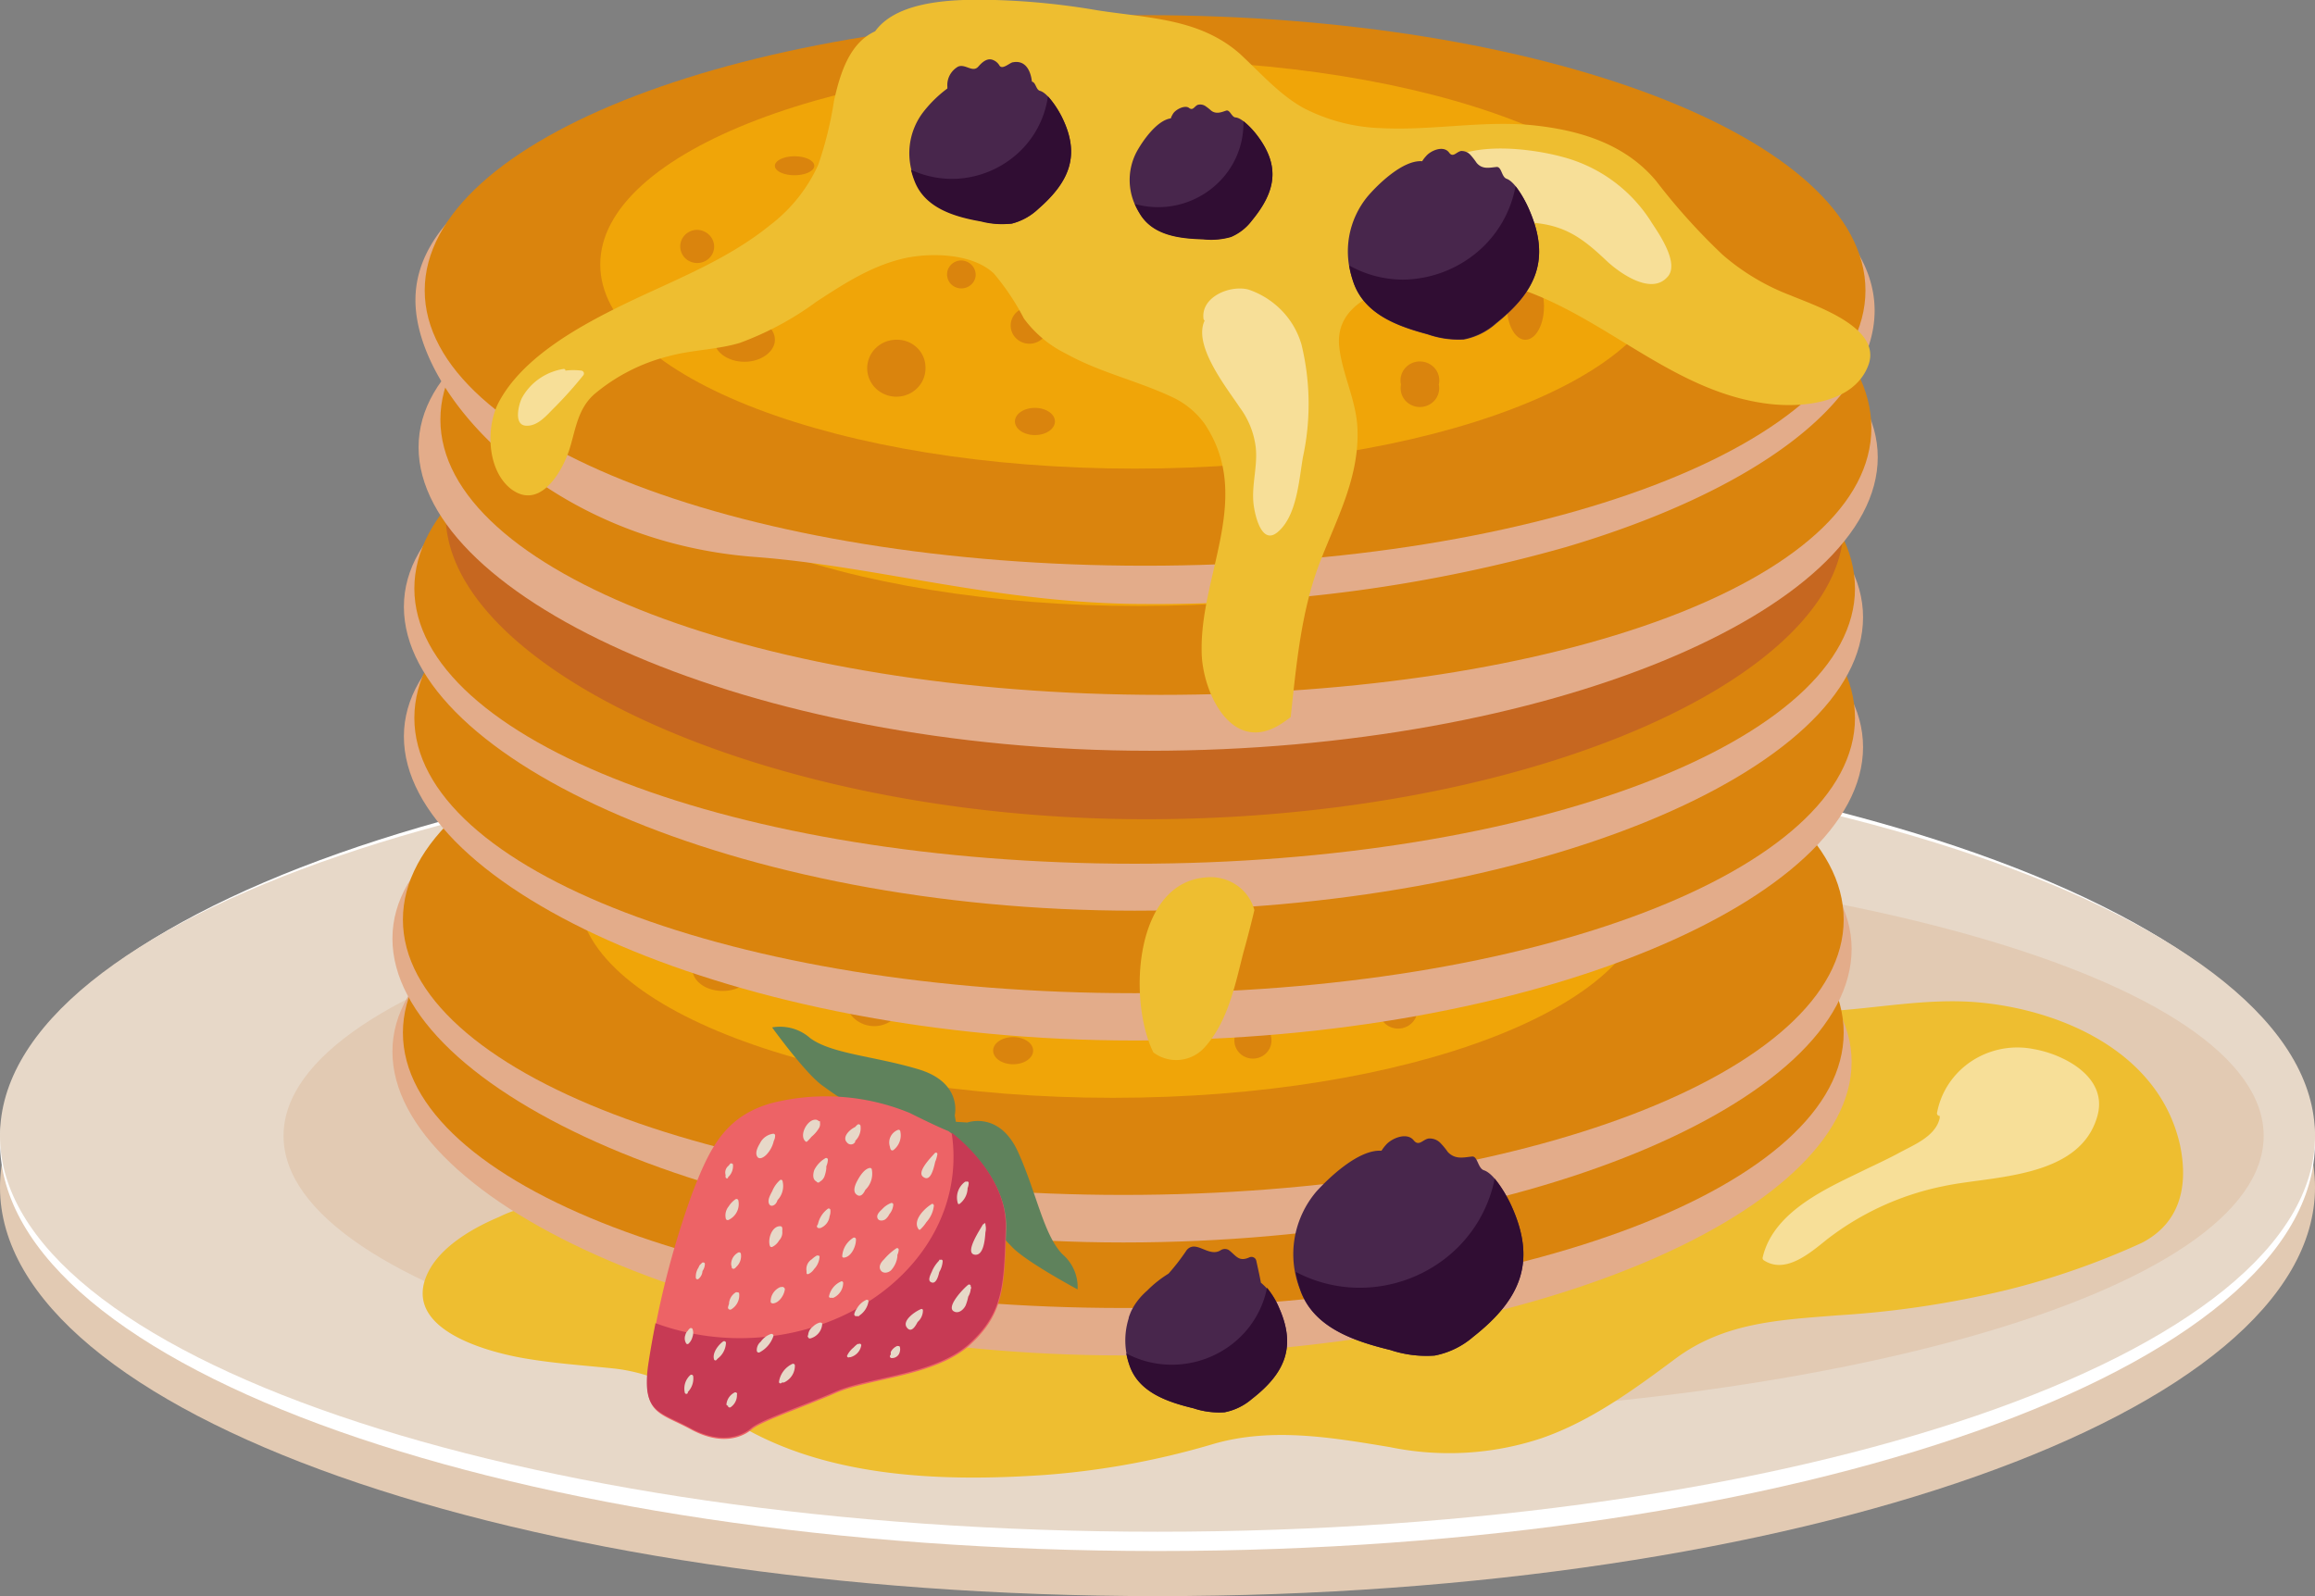 <svg xmlns="http://www.w3.org/2000/svg" width="116" height="80" fill="none" viewBox="0 0 116 80">
  <rect x="0" y="0" width="116" height="80" fill="#808080" stroke="none"/>
  <g clip-path="url(#a)">
    <path fill="#E2CAB3" fill-rule="evenodd" d="M116 59.513c0 11.313-25.954 20.486-57.997 20.486C25.959 80 0 70.827 0 59.513s25.953-20.487 58.003-20.487S116 48.199 116 59.512Z" clip-rule="evenodd"/>
    <path fill="#fff" fill-rule="evenodd" d="M116 57.253c0 11.314-25.954 20.486-57.997 20.486C25.959 77.74 0 68.567 0 57.253s25.953-20.487 58.003-20.487S116 45.94 116 57.253Z" clip-rule="evenodd"/>
    <path fill="#E7D8C8" fill-rule="evenodd" d="M116 56.929c0 10.96-25.954 19.843-57.997 19.843C25.959 76.772 0 67.89 0 56.93s25.953-19.84 58.003-19.84S116 45.974 116 56.929Z" clip-rule="evenodd"/>
    <path fill="#E2CAB3" fill-rule="evenodd" d="M113.428 56.93c0 7.821-22.211 14.156-49.607 14.156S14.208 64.751 14.208 56.93s22.21-14.157 49.613-14.157c27.402 0 49.607 6.341 49.607 14.157Z" clip-rule="evenodd"/>
    <path fill="#EEBE30" d="M109.246 57.436c-1.056-4.837-6.199-6.883-10.26-7.208-2.506-.195-5.01.325-7.51.46a21.794 21.794 0 0 1-4.158-.165c-1.52-.207-2.975-.743-4.508-.867-2.662-.212-5.3.69-7.78 1.634-2.916 1.115-5.83 2.13-8.819 2.99a86.52 86.52 0 0 1-18.107 3.345 39.911 39.911 0 0 1-7.508-.041c-1.75-.213-3.477-.59-5.227-.79-3.066-.337-6.464.058-7.701 3.58a5.911 5.911 0 0 0-2.668.625c-1.25.525-2.922 1.457-3.567 2.808-1.346 2.826 3.018 3.935 4.635 4.236 1.54.283 3.09.383 4.635.542 2.15.224 3.875 1.221 5.692 2.436 4.581 3.062 10.695 3.263 15.91 2.909a40.065 40.065 0 0 0 8.48-1.552c2.916-.85 5.915-.336 8.86.153 2.53.523 5.158.368 7.606-.448 2.462-.855 4.599-2.418 6.705-3.987 2.457-1.829 5.251-1.941 8.142-2.171a48.351 48.351 0 0 0 8.45-1.268 38.357 38.357 0 0 0 6.766-2.36c1.847-.95 2.366-2.72 1.932-4.86Z"/>
    <path fill="#E3AC8A" d="M92.78 53.23c0 7.622-16.555 14.706-36.49 14.706-19.937 0-36.626-7.61-36.626-15.23 0-7.622 16.69-12.388 36.625-12.388 19.936 0 36.492 5.291 36.492 12.912Z"/>
    <path fill="#DA840D" d="M92.383 51.76c0 7.622-16.158 13.798-36.094 13.798s-36.1-6.176-36.1-13.797c0-7.622 16.164-13.803 36.1-13.803s36.094 6.181 36.094 13.803Z"/>
    <path fill="#F0A508" d="M82.544 50.452c0 5.657-11.986 10.234-26.78 10.234-14.793 0-26.792-4.577-26.792-10.234s12.005-10.235 26.792-10.235c14.788 0 26.78 4.613 26.78 10.235Z"/>
    <path fill="#DA840D" d="M37.741 54.227c0 .59-.682 1.103-1.527 1.103-.845 0-1.52-.496-1.52-1.103 0-.608.681-1.103 1.52-1.103.84 0 1.527.495 1.527 1.103Zm-3.048-4.642a.82.82 0 0 1-.163.45.85.85 0 0 1-.39.288.87.87 0 0 1-.913-.206.825.825 0 0 1-.166-.9.837.837 0 0 1 .313-.367.865.865 0 0 1 .468-.138.888.888 0 0 1 .612.263.847.847 0 0 1 .24.61Zm10.574 5.98c.02.287-.05.573-.198.82-.15.249-.371.447-.637.57a1.497 1.497 0 0 1-1.63-.248 1.426 1.426 0 0 1-.428-.731 1.403 1.403 0 0 1 .065-.84 1.44 1.44 0 0 1 .538-.66c.243-.162.53-.249.824-.25a1.448 1.448 0 0 1 1.017.373 1.36 1.36 0 0 1 .45.967Zm-3.187-5.313c0 .366-.416.667-.923.667-.507 0-.93-.301-.93-.667 0-.366.417-.667.93-.667.513 0 .924.295.924.667Zm9.332 3.162a.902.902 0 0 1-.104.537.932.932 0 0 1-.397.385.96.96 0 0 1-1.06-.129.9.9 0 0 1-.254-1.014.924.924 0 0 1 .345-.43.958.958 0 0 1 .534-.163.906.906 0 0 1 .639.22.866.866 0 0 1 .297.594Zm.356 4.914c0 .377-.446.684-1.002.684-.555 0-1.001-.307-1.001-.684 0-.378.452-.684 1.002-.684.549 0 1.001.306 1.001.684Zm-3.995-7.322a.693.693 0 0 1-.15.377.734.734 0 0 1-1.102.039.696.696 0 0 1-.116-.765.708.708 0 0 1 .274-.301.731.731 0 0 1 .4-.105c.193.014.373.1.502.241.13.14.198.325.191.514Zm10.393 1.434c0 .378-.435.684-.972.684-.537 0-.972-.306-.972-.684 0-.377.435-.678.972-.678.537 0 .972.3.972.678Zm0 3.532c0 .224-.435.407-.972.407-.537 0-.972-.183-.972-.407 0-.224.435-.407.972-.407.537 0 .972.183.972.407Zm6.573-2.294c0 .3-.392.549-.881.549-.49 0-.876-.248-.876-.549 0-.3.393-.554.876-.554.482 0 .88.247.88.554Zm-1.051 3.942a.89.89 0 0 1-.052.549.914.914 0 0 1-.367.418.946.946 0 0 1-1.072-.066.907.907 0 0 1-.311-.46.888.888 0 0 1 .018-.55.91.91 0 0 1 .341-.44.943.943 0 0 1 .538-.165.846.846 0 0 1 .601.177.81.81 0 0 1 .304.537Zm7.316-1.145a.943.943 0 0 1-.254.466.994.994 0 0 1-1.01.238.972.972 0 0 1-.443-.301.938.938 0 0 1-.12-1.008.957.957 0 0 1 .36-.394.988.988 0 0 1 .52-.145c.28.03.535.168.713.382.177.214.261.488.234.762Zm-.525-5.155c0 .236-.308.424-.688.424-.38 0-.682-.188-.682-.424s.308-.42.682-.42c.374 0 .688.207.688.42Zm5.794 1.255c0 .915-.416 1.652-.923 1.652-.507 0-.93-.737-.93-1.651 0-.915.416-1.658.93-1.658.513 0 .923.743.923 1.657Zm2.324-1.68c0 .117-.047.23-.132.312a.458.458 0 0 1-.64 0 .437.437 0 0 1 0-.625.459.459 0 0 1 .638.001.443.443 0 0 1 .134.312Zm-15.222-1.41c0 .419-.568.767-1.262.767-.694 0-1.261-.349-1.261-.767 0-.42.561-.773 1.261-.773.7 0 1.262.348 1.262.773Zm-23.666-3.977c0 .26-.441.472-.984.472-.544 0-.984-.212-.984-.472s.44-.472.984-.472c.543 0 .983.212.983.472Zm5.793-.948c0 .265-.5.477-1.116.477-.616 0-1.123-.212-1.123-.478 0-.265.501-.472 1.123-.472s1.116.213 1.116.472Zm7.292 1.16c0 .372-.675.679-1.514.679-.84 0-1.515-.307-1.515-.679 0-.371.682-.684 1.515-.684.832 0 1.514.307 1.514.684Zm5.373-1.16a.47.47 0 0 1-.08.267.499.499 0 0 1-.755.076.475.475 0 0 1-.105-.523.481.481 0 0 1 .183-.215.498.498 0 0 1 .615.06c.09.09.142.21.142.334Zm-.973 3.732c0 .23-.458.42-1.032.42-.573 0-1.026-.19-1.026-.42 0-.23.459-.419 1.026-.419.568 0 1.032.19 1.032.42Zm8.07-3.94a.68.68 0 0 1-.126.382.721.721 0 0 1-1.091.08.684.684 0 0 1-.133-.758.695.695 0 0 1 .27-.302.719.719 0 0 1 .665-.045.7.7 0 0 1 .369.38.67.67 0 0 1 .046.263Zm3.846 2.785c0 .118-.357.212-.804.212-.446 0-.796-.094-.796-.212s.356-.212.796-.212c.441 0 .803.094.803.212Zm2.503-1.392a.3.3 0 0 1-.137.33.319.319 0 0 1-.47-.175.3.3 0 0 1 .123-.336.319.319 0 0 1 .182-.055.282.282 0 0 1 .2.058.27.27 0 0 1 .102.178Z"/>
    <path fill="#DA840D" d="M69.109 47.136a.658.658 0 0 1-.148.35.697.697 0 0 1-1.036.027.66.66 0 0 1-.118-.716.671.671 0 0 1 .25-.289.694.694 0 0 1 .37-.11.732.732 0 0 1 .497.231.7.7 0 0 1 .185.507Zm3.874-1.18c0 .242-.374.443-.839.443-.465 0-.833-.201-.833-.443s.375-.448.833-.448c.459 0 .84.2.84.448Z"/>
    <path fill="#E3AC8A" d="M92.78 47.568c0 7.615-16.555 14.706-36.49 14.706-19.937 0-36.626-7.616-36.626-15.231 0-7.616 16.69-12.388 36.625-12.388 19.936 0 36.492 5.291 36.492 12.913Z"/>
    <path fill="#DA840D" d="M92.383 46.093c0 7.622-16.158 13.798-36.094 13.798s-36.1-6.176-36.1-13.798c0-7.621 16.164-13.797 36.1-13.797s36.094 6.176 36.094 13.797Z"/>
    <path fill="#F0A508" d="M55.764 55.024c14.79 0 26.78-4.583 26.78-10.235 0-5.652-11.99-10.234-26.78-10.234-14.79 0-26.78 4.582-26.78 10.234s11.99 10.235 26.78 10.235Z"/>
    <path fill="#DA840D" d="M37.741 48.565c0 .59-.682 1.103-1.527 1.103-.845 0-1.52-.495-1.52-1.103s.681-1.103 1.52-1.103c.84 0 1.527.49 1.527 1.103Zm-3.048-4.649a.82.82 0 0 1-.155.455.85.85 0 0 1-.386.296.87.87 0 0 1-.92-.195.814.814 0 0 1-.174-.903.836.836 0 0 1 .314-.37.866.866 0 0 1 .47-.139.879.879 0 0 1 .605.258.84.84 0 0 1 .246.598Zm10.574 5.987c.02.286-.05.572-.198.82-.15.248-.371.446-.637.57a1.497 1.497 0 0 1-1.63-.248 1.426 1.426 0 0 1-.428-.732 1.403 1.403 0 0 1 .065-.84 1.44 1.44 0 0 1 .538-.66c.243-.162.53-.249.824-.25.376-.01.74.124 1.015.375.275.25.437.597.451.965Zm-3.187-5.315c0 .366-.416.667-.923.667-.507 0-.93-.301-.93-.667 0-.366.417-.672.93-.672.513 0 .924.324.924.672Zm9.332 3.192a.902.902 0 0 1-.104.538.932.932 0 0 1-.397.385.96.96 0 0 1-1.06-.13.9.9 0 0 1-.254-1.015.924.924 0 0 1 .345-.429.958.958 0 0 1 .534-.163.906.906 0 0 1 .639.22.866.866 0 0 1 .297.595Zm.356 4.878c0 .377-.446.684-1.002.684-.555 0-1.001-.307-1.001-.684 0-.378.452-.678 1.002-.678.549 0 1.001.3 1.001.678Zm-3.995-7.322a.694.694 0 0 1-.146.379.733.733 0 0 1-1.103.045.696.696 0 0 1-.12-.766.707.707 0 0 1 .275-.302.73.73 0 0 1 .4-.105.748.748 0 0 1 .502.237c.13.14.198.324.192.512Zm10.393 1.441c0 .377-.435.684-.972.684-.537 0-.972-.307-.972-.684 0-.378.435-.685.972-.685.537 0 .972.307.972.685Zm0 3.533c0 .224-.435.407-.972.407-.537 0-.972-.182-.972-.407 0-.224.435-.407.972-.407.537 0 .972.183.972.407Zm6.573-2.3c0 .307-.392.555-.881.555-.49 0-.876-.248-.876-.554 0-.307.393-.55.876-.55.482 0 .88.249.88.55Zm-1.051 3.94a.89.89 0 0 1-.048.55.915.915 0 0 1-.365.42.947.947 0 0 1-1.074-.06.907.907 0 0 1-.313-.46.888.888 0 0 1 .017-.551.91.91 0 0 1 .34-.44.945.945 0 0 1 .538-.167.84.84 0 0 1 .6.172c.17.133.28.325.305.535Zm7.316-1.145a.937.937 0 0 1-.252.463.987.987 0 0 1-1.002.237.966.966 0 0 1-.44-.3.933.933 0 0 1-.124-.999.951.951 0 0 1 .355-.393.982.982 0 0 1 .515-.147c.279.032.534.168.711.381.177.213.262.485.237.758Zm-.525-5.131c0 .23-.308.419-.688.419-.38 0-.682-.189-.682-.419 0-.23.308-.419.682-.419.374 0 .688.165.688.42Zm5.794 1.233c0 .914-.416 1.658-.923 1.658-.507 0-.93-.744-.93-1.658 0-.914.416-1.652.93-1.652.513 0 .923.755.923 1.652Zm2.324-1.677a.443.443 0 0 1-.134.312.46.46 0 0 1-.737-.142.433.433 0 0 1 .099-.482.457.457 0 0 1 .493-.096.45.45 0 0 1 .203.163.43.43 0 0 1 .076.245Zm-15.222-1.414c0 .425-.568.773-1.262.773-.694 0-1.261-.348-1.261-.773 0-.425.561-.767 1.261-.767.7 0 1.262.342 1.262.767ZM39.709 39.84c0 .265-.441.478-.984.478-.544 0-.984-.212-.984-.478 0-.265.44-.472.984-.472.543 0 .983.212.983.472Zm5.793-.945c0 .26-.5.472-1.116.472-.616 0-1.123-.212-1.123-.472s.501-.472 1.123-.472 1.116.213 1.116.472Zm7.292 1.158c0 .377-.675.684-1.514.684-.84 0-1.515-.307-1.515-.684 0-.378.682-.685 1.515-.685.832 0 1.514.307 1.514.684Zm5.373-1.158a.47.47 0 0 1-.08.268.5.5 0 0 1-.755.076.475.475 0 0 1-.105-.523.481.481 0 0 1 .183-.215.497.497 0 0 1 .274-.078c.128 0 .25.05.341.139.09.088.142.208.142.333Zm-.973 3.735c0 .23-.458.42-1.032.42-.573 0-1.026-.19-1.026-.42 0-.23.459-.424 1.026-.424.568 0 1.032.188 1.032.424Zm8.07-3.94a.679.679 0 0 1-.118.387.703.703 0 0 1-.32.256.722.722 0 0 1-.774-.156.684.684 0 0 1-.14-.761.695.695 0 0 1 .27-.306.719.719 0 0 1 .4-.105.702.702 0 0 1 .485.205.67.67 0 0 1 .197.48Zm3.846 2.783c0 .112-.357.207-.804.207-.446 0-.796-.095-.796-.207 0-.112.356-.212.796-.212.441 0 .803.094.803.212Zm2.504-1.361a.3.3 0 0 1-.019.185.309.309 0 0 1-.124.141.32.32 0 0 1-.363-.024.305.305 0 0 1-.096-.343.307.307 0 0 1 .117-.147.319.319 0 0 1 .183-.054.282.282 0 0 1 .202.06.27.27 0 0 1 .1.182Z"/>
    <path fill="#DA840D" d="M69.109 41.474a.658.658 0 0 1-.148.349.697.697 0 0 1-1.036.027.66.66 0 0 1-.118-.716.671.671 0 0 1 .25-.288.694.694 0 0 1 .37-.11.732.732 0 0 1 .497.23.7.7 0 0 1 .185.508Zm3.874-1.186c0 .248-.374.449-.839.449-.465 0-.833-.201-.833-.449s.375-.448.833-.448c.459 0 .84.2.84.448Z"/>
    <path fill="#E3AC8A" d="M93.354 37.445c0 7.615-16.562 14.706-36.498 14.706-19.936 0-36.618-7.616-36.618-15.237S36.92 24.556 56.856 24.556c19.936 0 36.498 5.268 36.498 12.89Z"/>
    <path fill="#DA840D" d="M92.95 35.983c0 7.62-16.164 13.797-36.1 13.797s-36.088-6.188-36.088-13.797c0-7.61 16.158-13.81 36.094-13.81s36.093 6.176 36.093 13.81Z"/>
    <path fill="#F0A508" d="M83.118 34.667c0 5.65-11.993 10.234-26.78 10.234-14.788 0-26.763-4.583-26.763-10.234s11.975-10.24 26.762-10.24c14.788 0 26.78 4.583 26.78 10.24Z"/>
    <path fill="#DA840D" d="M38.309 38.442c0 .59-.676 1.103-1.521 1.103-.845 0-1.521-.495-1.521-1.103 0-.607.682-1.103 1.55-1.103.87 0 1.492.49 1.492 1.103Zm-3.042-4.648a.82.82 0 0 1-.16.45.849.849 0 0 1-.387.291.87.87 0 0 1-.914-.197.825.825 0 0 1-.176-.897.836.836 0 0 1 .308-.37.864.864 0 0 1 .465-.144.884.884 0 0 1 .618.257.85.85 0 0 1 .246.61Zm10.604 5.987c.018.285-.052.57-.201.816-.15.246-.37.443-.635.564a1.491 1.491 0 0 1-1.621-.25 1.42 1.42 0 0 1-.426-.729 1.397 1.397 0 0 1 .066-.836c.108-.266.294-.495.536-.656a1.49 1.49 0 0 1 .82-.248c.376-.011.74.124 1.014.375.273.25.434.597.447.964Zm-3.217-5.321c0 .372-.416.672-.93.672-.512 0-.923-.3-.923-.672 0-.372.416-.666.923-.666.508 0 .93.3.93.666Zm9.332 3.169a.903.903 0 0 1-.104.537.932.932 0 0 1-.397.385.96.96 0 0 1-1.06-.129.9.9 0 0 1-.254-1.015.924.924 0 0 1 .345-.43.957.957 0 0 1 .534-.162.906.906 0 0 1 .638.22.865.865 0 0 1 .298.594Zm.355 4.908c0 .377-.446.684-1.002.684-.555 0-1.002-.307-1.002-.684 0-.378.447-.655 1.002-.655.556 0 1.002.283 1.002.655Zm-3.995-7.322a.694.694 0 0 1-.21.496.727.727 0 0 1-1.016 0 .694.694 0 0 1 0-.992.727.727 0 0 1 1.016 0 .69.69 0 0 1 .21.496Zm10.394 1.439c0 .378-.435.685-.972.685-.538 0-.972-.307-.972-.685 0-.377.434-.672.972-.672.537 0 .971.295.971.672Zm0 3.534c0 .224-.435.407-.972.407-.538 0-.972-.183-.972-.407 0-.224.434-.407.972-.407.537 0 .971.183.971.407Zm6.572-2.3c0 .307-.393.554-.882.554-.488 0-.88-.247-.88-.554 0-.307.398-.549.88-.549.483 0 .882.248.882.549Zm-1.05 3.939a.896.896 0 0 1-.046.554.92.92 0 0 1-.366.426.953.953 0 0 1-1.081-.057.913.913 0 0 1-.317-.462.894.894 0 0 1 .015-.555.915.915 0 0 1 .342-.444.95.95 0 0 1 .542-.17.84.84 0 0 1 .604.171.806.806 0 0 1 .307.537Zm7.316-1.126a.945.945 0 0 1-.267.452.993.993 0 0 1-1.003.212.97.97 0 0 1-.434-.303.938.938 0 0 1-.118-.996.964.964 0 0 1 .351-.393.988.988 0 0 1 .51-.151 1.093 1.093 0 0 1 .736.391 1.042 1.042 0 0 1 .225.788Zm-.525-5.15c0 .23-.308.419-.688.419-.38 0-.683-.189-.683-.419 0-.23.302-.419.683-.419.38 0 .688.19.688.42Zm5.794 1.233c0 .914-.417 1.658-.93 1.658-.513 0-.923-.744-.923-1.658 0-.914.416-1.652.923-1.652.507 0 .93.738.93 1.652Zm2.318-1.675a.43.43 0 0 1-.079.24.446.446 0 0 1-.459.181.45.45 0 0 1-.227-.12.433.433 0 0 1-.094-.475.438.438 0 0 1 .164-.195.454.454 0 0 1 .564.058c.084.083.13.195.13.31Zm-15.223-1.415c0 .424-.561.767-1.255.767-.694 0-1.262-.343-1.262-.767 0-.425.562-.767 1.262-.767s1.255.342 1.255.767Zm-23.66-3.971c0 .26-.44.472-.983.472-.544 0-.99-.212-.99-.472s.44-.478.99-.478c.549 0 .983.212.983.478Zm5.794-.949c0 .266-.5.472-1.122.472-.622 0-1.117-.206-1.117-.472 0-.265.501-.472 1.117-.472.615 0 1.122.213 1.122.472Zm7.291 1.156c0 .377-.676.684-1.515.684-.839 0-1.515-.307-1.515-.685 0-.377.682-.684 1.515-.684.833 0 1.515.307 1.515.684Zm5.373-1.157a.474.474 0 0 1-.16.303.495.495 0 0 1-.652 0 .474.474 0 0 1-.16-.303.474.474 0 0 1 .16-.303.496.496 0 0 1 .652 0c.09.078.146.186.16.303Zm-.973 3.728c0 .236-.458.425-1.032.425-.573 0-1.032-.189-1.032-.425s.465-.418 1.032-.418c.568 0 1.032.188 1.032.418Zm8.071-3.934a.679.679 0 0 1-.116.385.702.702 0 0 1-.316.256.722.722 0 0 1-.772-.145.675.675 0 0 1-.156-.753.693.693 0 0 1 .26-.31.718.718 0 0 1 .393-.118.707.707 0 0 1 .501.197.677.677 0 0 1 .206.488Zm3.843 2.785c0 .112-.362.206-.802.206-.44 0-.797-.094-.797-.206 0-.112.356-.212.797-.212.44 0 .802.123.802.212Zm2.506-1.392a.307.307 0 0 1-.113.16.318.318 0 0 1-.49-.16.307.307 0 0 1 .112-.16.318.318 0 0 1 .491.16Z"/>
    <path fill="#DA840D" d="M69.682 31.351a.659.659 0 0 1-.148.35.697.697 0 0 1-1.036.027.66.66 0 0 1-.118-.716.67.67 0 0 1 .25-.289.693.693 0 0 1 .37-.11.732.732 0 0 1 .498.231.7.7 0 0 1 .184.507Zm3.875-1.185c0 .248-.374.448-.839.448-.465 0-.839-.2-.839-.448s.374-.442.84-.442c.464 0 .838.194.838.442Z"/>
    <path fill="#E3AC8A" d="M93.354 30.938c0 7.622-16.562 14.706-36.498 14.706-19.936 0-36.618-7.61-36.618-15.23 0-7.622 16.682-12.388 36.618-12.388 19.936 0 36.498 5.291 36.498 12.912Z"/>
    <path fill="#DA840D" d="M92.95 29.494c0 7.615-16.164 13.797-36.1 13.797s-36.088-6.205-36.088-13.797c0-7.592 16.158-13.804 36.094-13.804s36.093 6.135 36.093 13.804Z"/>
    <path fill="#F0A508" d="M83.118 28.16c0 5.651-11.993 10.235-26.78 10.235-14.788 0-26.763-4.584-26.763-10.235 0-5.65 11.975-10.24 26.762-10.24 14.788 0 26.78 4.583 26.78 10.24Z"/>
    <path fill="#DA840D" d="M38.309 31.936c0 .59-.676 1.103-1.521 1.103-.845 0-1.521-.496-1.521-1.103 0-.608.682-1.104 1.52-1.104.84 0 1.522.496 1.522 1.104Zm-3.042-4.649a.82.82 0 0 1-.16.45.849.849 0 0 1-.387.292.87.87 0 0 1-.914-.198.825.825 0 0 1-.176-.897.835.835 0 0 1 .308-.37.865.865 0 0 1 .465-.144.888.888 0 0 1 .618.257.85.85 0 0 1 .246.61Zm9.126 7.326c.806 0 1.46-.6 1.46-1.339 0-.74-.654-1.339-1.46-1.339-.807 0-1.461.6-1.461 1.34 0 .739.654 1.338 1.46 1.338Zm-1.739-6.653c0 .366-.416.667-.93.667-.512 0-.923-.313-.923-.667 0-.354.416-.672.923-.672.508 0 .93.3.93.672Zm9.332 3.162a.903.903 0 0 1-.104.537.932.932 0 0 1-.397.385.961.961 0 0 1-1.06-.129.9.9 0 0 1-.254-1.014.924.924 0 0 1 .345-.43.957.957 0 0 1 .534-.163.906.906 0 0 1 .638.22.866.866 0 0 1 .298.594Zm.355 4.907c0 .377-.446.684-1.002.684-.555 0-1.002-.307-1.002-.684 0-.378.447-.679 1.002-.679.556 0 1.002.307 1.002.678Zm-3.995-7.315a.693.693 0 0 1-.146.375.734.734 0 0 1-1.096.05.696.696 0 0 1-.133-.758.706.706 0 0 1 .264-.306.73.73 0 0 1 .393-.116.756.756 0 0 1 .518.233.717.717 0 0 1 .2.522Zm10.394 1.434c0 .378-.435.685-.972.685-.538 0-.972-.307-.972-.685 0-.377.434-.654.972-.654.537 0 .971.277.971.654Zm0 3.532c0 .225-.435.408-.972.408-.538 0-.972-.183-.972-.407 0-.224.434-.407.972-.407.537 0 .971.183.971.407Zm6.572-2.299c0 .307-.393.555-.882.555-.488 0-.88-.248-.88-.555 0-.307.398-.549.88-.549.483 0 .882.248.882.55Zm-1.05 3.941a.895.895 0 0 1-.046.553.92.92 0 0 1-.366.426.952.952 0 0 1-1.081-.057.913.913 0 0 1-.317-.462.894.894 0 0 1 .015-.555.916.916 0 0 1 .342-.444.95.95 0 0 1 .542-.17.841.841 0 0 1 .604.171.806.806 0 0 1 .307.538Zm7.315-1.11a.944.944 0 0 1-.266.452.993.993 0 0 1-1.003.212.97.97 0 0 1-.434-.303.938.938 0 0 1-.118-.996.955.955 0 0 1 .351-.392.988.988 0 0 1 .51-.152 1.088 1.088 0 0 1 .738.39 1.036 1.036 0 0 1 .222.79Zm-.524-5.166c0 .236-.308.425-.688.425-.38 0-.683-.19-.683-.425 0-.236.302-.419.683-.419.38 0 .688.189.688.419Zm5.794 1.233c0 .914-.417 1.657-.93 1.657-.513 0-.923-.743-.923-1.657 0-.915.416-1.652.923-1.652.507 0 .93.743.93 1.652Zm2.318-1.675a.43.43 0 0 1-.079.24.456.456 0 0 1-.686.06.434.434 0 0 1-.094-.475.439.439 0 0 1 .164-.195.454.454 0 0 1 .662.2.427.427 0 0 1 .033.17Zm-15.223-1.417c0 .424-.561.772-1.255.772-.694 0-1.262-.348-1.262-.772 0-.425.562-.767 1.262-.767s1.255.342 1.255.767Zm-23.66-3.97c0 .26-.44.472-.983.472-.544 0-.99-.212-.99-.472s.44-.472.99-.472c.549 0 .983.212.983.472Zm5.794-.95c0 .265-.5.478-1.122.478-.622 0-1.117-.213-1.117-.478 0-.266.501-.472 1.117-.472.615 0 1.122.212 1.122.472Zm7.291 1.157c0 .377-.676.684-1.515.684-.839 0-1.515-.307-1.515-.684 0-.378.682-.679 1.515-.679.833 0 1.515.301 1.515.678Zm5.372-1.157a.47.47 0 0 1-.08.268.499.499 0 0 1-.755.076.475.475 0 0 1-.104-.523.48.48 0 0 1 .182-.215.498.498 0 0 1 .616.06c.09.09.141.21.141.334ZM57.767 26c0 .23-.458.42-1.032.42-.573 0-1.032-.19-1.032-.42 0-.23.465-.424 1.032-.424.568 0 1.032.189 1.032.425Zm8.071-3.939a.679.679 0 0 1-.116.385.702.702 0 0 1-.316.257.722.722 0 0 1-.772-.146.676.676 0 0 1-.156-.753.693.693 0 0 1 .26-.31.718.718 0 0 1 .663-.067.701.701 0 0 1 .383.371.67.67 0 0 1 .054.263Zm3.843 2.784c0 .112-.362.207-.802.207-.44 0-.797-.095-.797-.207 0-.112.356-.212.797-.212.44 0 .802.094.802.212Zm2.506-1.392a.3.3 0 0 1-.136.33.319.319 0 0 1-.363-.018.3.3 0 0 1 .01-.49.318.318 0 0 1 .182-.058.288.288 0 0 1 .202.058.276.276 0 0 1 .105.178Z"/>
    <path fill="#DA840D" d="M69.682 24.844a.66.66 0 0 1-.148.35.696.696 0 0 1-1.036.027.66.66 0 0 1-.118-.716.67.67 0 0 1 .25-.289.694.694 0 0 1 .37-.11.732.732 0 0 1 .498.231.7.7 0 0 1 .184.507Zm3.875-1.184c0 .247-.374.448-.839.448-.465 0-.839-.201-.839-.449 0-.247.374-.442.84-.442.464 0 .838.2.838.442Z"/>
    <path fill="#C66720" d="M91.96 24.238c-.845-7.326-15.983-13.154-34.537-13.154-17.358 0-31.723 5.102-34.198 11.75a5.698 5.698 0 0 0-.893 2.99c0 7.622 15.994 15.237 35.091 15.237s34.96-7.078 34.96-14.711a5.545 5.545 0 0 0-.423-2.112Z"/>
    <path fill="#E3AC8A" d="M94.09 22.917c0 7.621-16.561 14.712-36.497 14.712s-36.619-7.616-36.619-15.214c0-7.597 16.683-12.387 36.619-12.387S94.09 15.296 94.09 22.917Z"/>
    <path fill="#DA840D" d="M93.77 21.448c0 7.621-15.692 13.379-35.61 13.379S22.067 28.65 22.067 21.029 38.224 7.232 58.16 7.232c19.936 0 35.61 6.595 35.61 14.216Z"/>
    <path fill="#F0A508" d="M57.074 30.373c14.79 0 26.78-4.582 26.78-10.235 0-5.652-11.99-10.234-26.78-10.234-14.79 0-26.78 4.582-26.78 10.234 0 5.653 11.99 10.235 26.78 10.235Z"/>
    <path fill="#DA840D" d="M39.045 23.913c0 .59-.682 1.109-1.521 1.109-.839 0-1.521-.496-1.521-1.11 0-.613.682-1.102 1.52-1.102.84 0 1.522.495 1.522 1.103Zm-3.042-4.643a.82.82 0 0 1-.164.45.85.85 0 0 1-.39.288.87.87 0 0 1-.912-.206.815.815 0 0 1-.166-.9.836.836 0 0 1 .313-.367.865.865 0 0 1 .468-.138.886.886 0 0 1 .611.263.847.847 0 0 1 .24.61Zm10.587 5.987c.016.285-.055.57-.205.814a1.44 1.44 0 0 1-.636.562 1.49 1.49 0 0 1-1.62-.254 1.42 1.42 0 0 1-.423-.729 1.4 1.4 0 0 1 .067-.836c.108-.265.295-.493.536-.654a1.49 1.49 0 0 1 .82-.248 1.448 1.448 0 0 1 1.015.377 1.388 1.388 0 0 1 .446.968Zm-3.199-5.32c0 .371-.416.666-.93.666-.513 0-.923-.295-.923-.666 0-.372.417-.667.924-.667.506 0 .929.3.929.667Zm9.33 3.163a.902.902 0 0 1-.103.537.93.93 0 0 1-.398.385.96.96 0 0 1-1.06-.13.9.9 0 0 1-.254-1.015.924.924 0 0 1 .346-.43.956.956 0 0 1 .534-.162.9.9 0 0 1 .64.218.86.86 0 0 1 .295.596Zm.357 4.912c0 .378-.446.685-1.002.685-.555 0-1.002-.307-1.002-.685 0-.377.447-.684 1.002-.684.556 0 1.002.307 1.002.684Zm-3.995-7.32a.692.692 0 0 1-.147.375.734.734 0 0 1-1.096.05.696.696 0 0 1-.132-.758.706.706 0 0 1 .264-.306.73.73 0 0 1 .392-.116.756.756 0 0 1 .52.231.72.72 0 0 1 .199.524Zm10.393 1.439c0 .378-.435.678-.972.678-.537 0-.972-.3-.972-.678 0-.378.435-.684.972-.684.537 0 .972.306.972.684Zm0 3.534c0 .224-.435.407-.972.407-.537 0-.972-.183-.972-.407 0-.224.435-.407.972-.407.537 0 .972.183.972.407Zm6.573-2.301c0 .307-.399.549-.882.549-.482 0-.88-.242-.88-.549 0-.307.398-.554.88-.554.483 0 .882.247.882.554Zm-1.05 3.941a.895.895 0 0 1-.046.554.92.92 0 0 1-.366.426.952.952 0 0 1-1.082-.057.915.915 0 0 1-.317-.462.895.895 0 0 1 .016-.555.916.916 0 0 1 .341-.445.95.95 0 0 1 .542-.168.846.846 0 0 1 .603.172.81.81 0 0 1 .309.535Zm7.314-1.145a.937.937 0 0 1-.252.463.987.987 0 0 1-1.442-.062.934.934 0 0 1-.123-1 .951.951 0 0 1 .355-.392.982.982 0 0 1 .515-.147c.279.031.534.168.71.38.178.213.263.485.237.758Zm-.531-5.132c0 .23-.302.419-.682.419-.38 0-.682-.189-.682-.419 0-.23.302-.424.682-.424.38 0 .682.188.682.424Zm5.801 1.233c0 .914-.416 1.652-.93 1.652-.513 0-.923-.738-.923-1.652 0-.914.417-1.657.923-1.657.507 0 .93.743.93 1.657Zm2.317-1.675a.43.43 0 0 1-.08.24.445.445 0 0 1-.46.175.45.45 0 0 1-.226-.122.432.432 0 0 1 .073-.669.454.454 0 0 1 .42-.036.454.454 0 0 1 .242.242.433.433 0 0 1 .032.17ZM64.678 19.17c0 .424-.561.767-1.255.767-.694 0-1.256-.343-1.256-.767 0-.425.562-.773 1.262-.773s1.25.348 1.25.773Zm-23.635-3.975c0 .26-.44.472-.984.472-.543 0-.99-.212-.99-.472 0-.259.44-.471.99-.471s.984.212.984.471Zm5.77-.945c0 .26-.5.473-1.123.473-.621 0-1.116-.213-1.116-.472 0-.26.5-.472 1.117-.472.615 0 1.122.212 1.122.472Zm7.291 1.157c0 .377-.676.684-1.515.684-.839 0-1.515-.307-1.515-.684 0-.378.676-.66 1.515-.66.84 0 1.515.282 1.515.66Zm5.371-1.157a.47.47 0 0 1-.079.267.499.499 0 0 1-.753.079.475.475 0 0 1-.109-.522.48.48 0 0 1 .18-.215.497.497 0 0 1 .46-.047.484.484 0 0 1 .264.256.46.46 0 0 1 .037.182Zm-.971 3.729c0 .236-.459.419-1.032.419-.574 0-1.032-.183-1.032-.42 0-.235.464-.418 1.032-.418.567 0 1.032.189 1.032.419Zm8.07-3.941a.68.68 0 0 1-.113.386.72.72 0 0 1-1.088.117.677.677 0 0 1 .101-1.065.717.717 0 0 1 .662-.067.702.702 0 0 1 .382.367.671.671 0 0 1 .056.262Zm3.844 2.784c0 .118-.362.213-.802.213-.44 0-.797-.095-.797-.213s.356-.206.797-.206c.44 0 .802.094.802.206Zm2.505-1.391a.3.3 0 0 1-.136.33.319.319 0 0 1-.363-.018.3.3 0 0 1 .01-.49.319.319 0 0 1 .181-.058.288.288 0 0 1 .203.058.276.276 0 0 1 .105.178Z"/>
    <path fill="#DA840D" d="M70.418 16.823a.652.652 0 0 1-.174.51.682.682 0 0 1-.505.219.696.696 0 0 1-.504-.218.663.663 0 0 1-.175-.511.653.653 0 0 1 .175-.512.682.682 0 0 1 .504-.218.694.694 0 0 1 .505.218.663.663 0 0 1 .174.512Zm3.869-1.179c0 .247-.368.448-.833.448-.464 0-.839-.2-.839-.448s.375-.449.84-.449c.464 0 .832.2.832.449Z"/>
    <path fill="#E3AC8A" d="M93.933 15.567c0 4.648-6.156 9.096-15.481 11.857a75.23 75.23 0 0 1-21.016 2.849c-7.406 0-13.49-1.906-19.635-2.36-10.248-.779-16.984-8.081-16.984-12.871 0-7.621 16.689-12.388 36.619-12.388s36.497 5.292 36.497 12.913Z"/>
    <path fill="#DA840D" d="M93.475 14.558c0 7.62-16.164 13.797-36.1 13.797-19.935 0-36.093-6.176-36.093-13.797C21.282 6.936 37.422.76 57.376.76s36.099 6.176 36.099 13.798Z"/>
    <path fill="#F0A508" d="M83.637 13.254c0 5.65-11.993 10.234-26.78 10.234-14.788 0-26.78-4.583-26.78-10.234 0-5.652 11.986-10.24 26.78-10.24 14.793 0 26.78 4.583 26.78 10.24Z"/>
    <path fill="#DA840D" d="M38.828 17.03c0 .59-.682 1.102-1.521 1.102-.84 0-1.521-.495-1.521-1.103 0-.607.682-1.103 1.52-1.103.84 0 1.522.49 1.522 1.103Zm-3.043-4.642a.82.82 0 0 1-.16.452.85.85 0 0 1-.39.29.87.87 0 0 1-.914-.202.825.825 0 0 1-.169-.902.836.836 0 0 1 .314-.367.865.865 0 0 1 .468-.139.887.887 0 0 1 .61.262.846.846 0 0 1 .241.606Zm10.587 5.98c.018.285-.052.57-.2.816a1.45 1.45 0 0 1-.636.564 1.491 1.491 0 0 1-1.62-.25 1.42 1.42 0 0 1-.427-.729 1.4 1.4 0 0 1 .067-.836c.107-.266.294-.495.536-.656.241-.161.527-.248.82-.248.375-.011.74.123 1.013.375.274.25.435.597.447.964Zm-3.198-5.315c0 .366-.417.667-.93.667-.513 0-.923-.301-.923-.667 0-.365.416-.666.93-.666.512 0 .923.295.923.666Zm9.336 3.161a.897.897 0 0 1-.105.533.925.925 0 0 1-.396.38.954.954 0 0 1-1.053-.132.895.895 0 0 1-.25-1.008.919.919 0 0 1 .345-.426.95.95 0 0 1 .53-.161.9.9 0 0 1 .636.22.86.86 0 0 1 .294.594Zm.35 4.908c0 .378-.446.684-1.001.684-.555 0-1.002-.306-1.002-.684 0-.377.447-.678 1.002-.678.555 0 1.002.307 1.002.678Zm-3.97-7.319a.693.693 0 0 1-.145.376.733.733 0 0 1-1.097.056.697.697 0 0 1-.135-.758.706.706 0 0 1 .265-.308.73.73 0 0 1 .393-.115.758.758 0 0 1 .518.229.724.724 0 0 1 .2.52Zm10.369 1.439c0 .377-.435.684-.972.684-.537 0-.948-.307-.948-.684 0-.378.435-.684.972-.684.537 0 .948.306.948.684Zm0 3.533c0 .224-.435.407-.972.407-.537 0-.948-.183-.948-.407 0-.224.435-.407.972-.407.537 0 .948.183.948.407Zm6.573-2.3c0 .307-.399.554-.882.554s-.88-.247-.88-.554c0-.307.397-.549.88-.549s.882.248.882.549Zm-1.051 3.939a.914.914 0 0 1-.333.493.95.95 0 0 1-1.144 0 .913.913 0 0 1-.333-.493.913.913 0 0 1 .333-.493.95.95 0 0 1 1.144 0 .914.914 0 0 1 .334.493Zm7.315-1.137a.924.924 0 0 1-.202.781.983.983 0 0 1-1.491 0 .936.936 0 0 1-.202-.781.93.93 0 0 1 .188-.803.97.97 0 0 1 .76-.357.991.991 0 0 1 .76.357.941.941 0 0 1 .187.803Zm-.531-5.121c0 .23-.302.419-.682.419-.38 0-.682-.189-.682-.419 0-.23.302-.419.682-.419.38 0 .682.171.682.42Zm5.8 1.216c0 .914-.416 1.657-.93 1.657-.512 0-.923-.743-.923-1.657s.41-1.652.924-1.652c.513 0 .93.738.93 1.652Zm2.306-1.675a.43.43 0 0 1-.078.24.446.446 0 0 1-.46.181.45.45 0 0 1-.227-.12.434.434 0 0 1-.094-.475.439.439 0 0 1 .165-.195.454.454 0 0 1 .563.058.437.437 0 0 1 .131.31Zm-15.21-1.417c0 .425-.561.773-1.261.773-.7 0-1.256-.348-1.256-.773 0-.424.562-.766 1.256-.766s1.261.342 1.261.767ZM40.802 8.31c0 .26-.441.473-.99.473-.55 0-.984-.213-.984-.472 0-.26.44-.478.984-.478.543 0 .99.212.99.478Zm5.794-.95c0 .266-.501.472-1.123.472s-1.123-.206-1.123-.471c0-.266.507-.472 1.123-.472s1.123.188 1.123.472Zm7.291 1.157c0 .378-.676.685-1.515.685-.839 0-1.515-.307-1.515-.685 0-.377.676-.684 1.515-.684.839 0 1.515.307 1.515.684Zm5.371-1.156a.47.47 0 0 1-.08.267.487.487 0 0 1-.5.208.493.493 0 0 1-.252-.13.475.475 0 0 1-.109-.52.48.48 0 0 1 .18-.216.497.497 0 0 1 .459-.047.485.485 0 0 1 .265.256.46.46 0 0 1 .037.182Zm-.972 3.734c0 .23-.464.418-1.032.418-.567 0-1.032-.188-1.032-.418 0-.23.465-.425 1.032-.425.568 0 1.032.189 1.032.425Zm8.064-3.94a.673.673 0 0 1-.108.385.697.697 0 0 1-.31.26.715.715 0 0 1-.77-.137.68.68 0 0 1-.16-.748.688.688 0 0 1 .258-.31.712.712 0 0 1 .39-.117.703.703 0 0 1 .491.193.67.67 0 0 1 .21.474Zm3.85 2.784c0 .112-.361.206-.802.206-.44 0-.803-.094-.803-.206 0-.112.362-.212.803-.212.44 0 .803.094.803.212Zm2.506-1.393a.3.3 0 0 1-.136.33.32.32 0 0 1-.363-.018.307.307 0 0 1-.104-.34.308.308 0 0 1 .114-.15.319.319 0 0 1 .181-.058.288.288 0 0 1 .202.058.276.276 0 0 1 .106.178Z"/>
    <path fill="#DA840D" d="M70.201 9.939a.66.66 0 0 1-.148.35.698.698 0 0 1-1.036.027.66.66 0 0 1-.118-.717.671.671 0 0 1 .25-.288.694.694 0 0 1 .37-.11.732.732 0 0 1 .498.231.699.699 0 0 1 .184.507Zm3.869-1.186c0 .248-.375.448-.833.448-.459 0-.84-.2-.84-.448s.375-.442.84-.442c.464 0 .833.194.833.442Z"/>
    <path fill="#EEBE30" d="M62.855 45.615a2.213 2.213 0 0 0-.897-1.255 2.31 2.31 0 0 0-1.517-.385c-3.621.254-3.923 6.182-2.65 8.772a1.908 1.908 0 0 0 2.566-.248c1.159-1.268 1.527-3.103 1.937-4.719a55.37 55.37 0 0 0 .561-2.165Zm26.884-30.804a11.292 11.292 0 0 1-3.428-2.047 31.298 31.298 0 0 1-3.32-3.687C81.488 7.272 79.303 6.565 77.01 6.3c-2.553-.3-5.191.254-7.762.124a9.064 9.064 0 0 1-3.948-1.02c-1.207-.673-2.154-1.77-3.186-2.72-2.022-1.77-4.588-1.77-7.14-2.17A36.317 36.317 0 0 0 49.855 0c-1.756-.041-4.828-.065-6.005 1.57-1.304.59-1.763 2.158-2.059 3.48a18.42 18.42 0 0 1-.79 3.209 7.88 7.88 0 0 1-2.415 3.026c-2.3 1.87-5.142 2.872-7.743 4.176-2.113 1.056-4.702 2.554-5.837 4.672-.682 1.268-.604 3.439.604 4.377 1.49 1.12 2.625-.991 2.945-2.059.296-.967.404-1.952 1.207-2.678a9.284 9.284 0 0 1 3.754-1.923c1.165-.319 2.415-.319 3.562-.666a15.448 15.448 0 0 0 3.844-2.071c1.376-.897 2.716-1.77 4.352-2.159 1.358-.307 3.458-.26 4.527.755a12 12 0 0 1 1.503 2.253 5.78 5.78 0 0 0 2.124 1.77c1.702.95 3.652 1.369 5.432 2.23.596.302 1.109.74 1.497 1.274.06.088.115.177.17.271.043.067.083.136.12.207 1.943 3.504-.501 7.214-.435 10.913 0 1.993 1.479 5.256 3.978 3.657.169-.106.326-.224.483-.342.283-2.584.513-5.233 1.43-7.669.863-2.265 2.04-4.359 1.913-6.854-.072-1.375-.742-2.637-.905-3.994-.23-1.887 1.509-2.743 3.072-3.114a10.68 10.68 0 0 1 6.724.448c4.008 1.61 7.243 4.931 11.697 5.48 1.763.218 4.316-.053 5.016-1.935.7-1.881-2.626-2.967-3.881-3.492Z"/>
    <path fill="#fff" d="M65.216 17.272a4.07 4.07 0 0 0-.984-1.7 4.2 4.2 0 0 0-1.678-1.06c-.918-.237-2.366.359-2.252 1.444a.157.157 0 0 0 .06.113c-.603 1.256 1.148 3.42 1.751 4.341.442.59.72 1.28.809 2.006.103.938-.205 1.864-.115 2.79.036.413.356 2.176 1.207 1.469.972-.803 1.075-2.62 1.274-3.764a12.622 12.622 0 0 0-.072-5.64Zm17.551-6.107a7.502 7.502 0 0 0-4.4-3.28c-1.859-.524-6.32-1.09-6.79 1.57a.25.25 0 0 0 .04.153c.028.045.072.08.123.1.12.085.225.187.314.301a.264.264 0 0 0 .115.112.228.228 0 0 0 .15 0c.345.309.758.535 1.208.661 1.106.24 2.234.37 3.368.39 1.569.147 2.444.807 3.537 1.834.603.59 2.257 1.829 3.108.89.652-.66-.417-2.188-.773-2.73Zm-53.639 7.41a3.287 3.287 0 0 0-.796 0 .075.075 0 0 0-.025-.063.08.08 0 0 0-.066-.02 2.92 2.92 0 0 0-1.223.491 2.84 2.84 0 0 0-.871.973c-.145.294-.429 1.327.193 1.38.622.053 1.11-.59 1.46-.926a20.47 20.47 0 0 0 1.437-1.61.145.145 0 0 0-.04-.198.153.153 0 0 0-.069-.027Zm72.803 34.012a4.177 4.177 0 0 0-3.126.59 4.04 4.04 0 0 0-1.143 1.128 3.94 3.94 0 0 0-.602 1.474.126.126 0 0 0 .03.107.132.132 0 0 0 .103.046.83.83 0 0 1 0 .118c-.212.92-1.328 1.345-2.034 1.734-.525.284-1.069.537-1.612.797-1.81.896-4.66 2.052-5.22 4.43a.133.133 0 0 0 .041.147c1.087.732 2.336-.36 3.187-1.044a14.084 14.084 0 0 1 5.88-2.672c2.377-.507 6.813-.354 7.671-3.54.519-1.976-1.781-3.073-3.175-3.315Z" opacity=".5"/>
    <path fill="#48264C" d="M63.03 6.836c-.21-.29-.748-.909-1.11-.95-.205 0-.284-.401-.477-.342s-.489.206-.754 0a2.602 2.602 0 0 0-.284-.224.465.465 0 0 0-.386-.065c-.17.065-.236.312-.44.153-.206-.16-.695.083-.816.319a.918.918 0 0 0-.096.206c-.718.1-1.443 1.18-1.714 1.681a3.015 3.015 0 0 0 .163 3.085c.657 1.098 1.997 1.245 3.18 1.28a3.54 3.54 0 0 0 1.389-.118 2.561 2.561 0 0 0 1.044-.82c1.195-1.439 1.424-2.69.302-4.205Z"/>
    <path fill="#300D33" d="M63.03 6.836a3.98 3.98 0 0 0-.724-.76 4.144 4.144 0 0 1-.91 2.695 4.317 4.317 0 0 1-4.534 1.451c.072.17.157.337.254.496.658 1.097 1.998 1.244 3.18 1.28.467.052.939.012 1.389-.118a2.56 2.56 0 0 0 1.044-.82c1.195-1.457 1.424-2.708.302-4.224Z"/>
    <path fill="#48264C" d="M64.093 65.552a3.211 3.211 0 0 0-.912-1.262c-.066-.366-.15-.726-.229-1.091a.239.239 0 0 0-.124-.171.25.25 0 0 0-.214-.012c-.543.248-.664-.071-1.038-.36a.387.387 0 0 0-.398 0c-.604.401-1.244-.549-1.715 0-.275.413-.58.808-.91 1.18a5.741 5.741 0 0 0-1.075.855 3.415 3.415 0 0 0-.604.684 3.83 3.83 0 0 0-.187.33c-.048.107-.09.219-.127.325a.081.081 0 0 0 0 .035 3.695 3.695 0 0 0 .042 2.36c.46 1.363 1.908 1.846 3.206 2.159a4.038 4.038 0 0 0 1.563.2 2.979 2.979 0 0 0 1.364-.666c1.666-1.298 2.22-2.625 1.358-4.566Z"/>
    <path fill="#300D33" d="M64.093 65.552a4.365 4.365 0 0 0-.604-1.009 4.735 4.735 0 0 1-1.675 2.766 4.934 4.934 0 0 1-3.093 1.092 4.856 4.856 0 0 1-2.287-.566c.038.2.09.397.157.59.458 1.362 1.907 1.846 3.205 2.159a4.04 4.04 0 0 0 1.563.2 2.978 2.978 0 0 0 1.364-.666c1.678-1.298 2.233-2.625 1.37-4.566Z"/>
    <path fill="#48264C" d="M53.18 5.81c-.187-.36-.67-1.145-1.068-1.257-.205-.053-.205-.425-.404-.46-.06-.53-.308-1.085-.942-.973-.145 0-.531.395-.682.17a.647.647 0 0 0-.338-.288c-.296-.112-.555.141-.724.336-.284.324-.646-.153-1.014 0-.177.102-.32.25-.415.426a1.053 1.053 0 0 0-.122.577v.094a6.2 6.2 0 0 0-1.207 1.18 3.392 3.392 0 0 0-.398 3.463c.53 1.338 2.003 1.77 3.313 2a4.19 4.19 0 0 0 1.52.129 3 3 0 0 0 1.323-.732c1.635-1.421 2.118-2.772 1.158-4.665Z"/>
    <path fill="#300D33" d="M53.18 5.809a4.786 4.786 0 0 0-.67-.98 4.737 4.737 0 0 1-1.52 2.865 4.94 4.94 0 0 1-3.036 1.265 4.882 4.882 0 0 1-2.306-.449c.048.201.11.398.187.59.531 1.34 2.004 1.77 3.314 2a4.188 4.188 0 0 0 1.55.106 3 3 0 0 0 1.323-.731c1.635-1.422 2.118-2.773 1.159-4.666Z"/>
    <path fill="#48264C" d="M76.653 10.576c-.187-.454-.7-1.451-1.16-1.616-.259-.089-.247-.625-.512-.59-.362.035-.706.13-.99-.207a3.637 3.637 0 0 0-.296-.383.602.602 0 0 0-.483-.212c-.241.041-.404.36-.603.076-.284-.377-.93-.094-1.159.19a1.407 1.407 0 0 0-.187.247c-.966-.077-2.24 1.18-2.74 1.77a4.354 4.354 0 0 0-.922 2.017 4.306 4.306 0 0 0 .197 2.2c.52 1.681 2.228 2.289 3.749 2.696.58.203 1.195.29 1.81.254a3.404 3.404 0 0 0 1.612-.803c2.028-1.628 2.704-3.238 1.684-5.639Z"/>
    <path fill="#300D33" d="M76.653 10.576a5.607 5.607 0 0 0-.712-1.244 5.641 5.641 0 0 1-1.965 3.341 5.88 5.88 0 0 1-3.697 1.342 5.529 5.529 0 0 1-2.673-.708c.04.25.099.496.175.738.519 1.68 2.227 2.289 3.748 2.696.58.202 1.196.289 1.81.253a3.403 3.403 0 0 0 1.612-.802c2.046-1.605 2.722-3.215 1.702-5.616Z"/>
    <path fill="#48264C" d="M75.766 60.509c-.235-.525-.857-1.67-1.406-1.852-.314-.1-.314-.726-.604-.69-.428.047-.839.159-1.207-.225a3.65 3.65 0 0 0-.362-.442.747.747 0 0 0-.604-.236c-.29.047-.483.413-.742.094-.35-.436-1.117-.1-1.394.224-.083.092-.158.19-.224.295-1.158-.082-2.673 1.392-3.27 2.053a4.869 4.869 0 0 0-1.082 2.329 4.816 4.816 0 0 0 .26 2.544c.646 1.934 2.704 2.613 4.533 3.061a5.71 5.71 0 0 0 2.221.277 4.16 4.16 0 0 0 1.925-.938c2.39-1.875 3.175-3.751 1.956-6.494Z"/>
    <path fill="#300D33" d="M75.766 60.51a6.277 6.277 0 0 0-.869-1.434 6.72 6.72 0 0 1-2.372 3.915 7.003 7.003 0 0 1-4.376 1.553 6.867 6.867 0 0 1-3.223-.796c.048.29.121.577.218.855.645 1.935 2.703 2.614 4.532 3.062a5.71 5.71 0 0 0 2.221.277 4.16 4.16 0 0 0 1.926-.938c2.378-1.876 3.163-3.751 1.943-6.494Z"/>
    <path fill="#5F825C" d="M48.473 56.262s1.612-.59 2.547 1.493c.936 2.082 1.274 4.129 2.21 5.102.256.219.46.492.592.799.133.306.192.638.174.97 0 0-2.638-1.409-3.314-2.158a15.81 15.81 0 0 1-2.553-3.404 34.61 34.61 0 0 1-1.298-2.902l1.642.1Z"/>
    <path fill="#5F825C" d="M47.84 55.896s.404-1.634-1.811-2.3c-2.216-.667-4.346-.767-5.433-1.564a2.254 2.254 0 0 0-.889-.486 2.29 2.29 0 0 0-1.018-.05s1.732 2.4 2.571 2.949a16.393 16.393 0 0 0 3.755 2.082c1.605.59 3.096.932 3.096.932l-.272-1.563Z"/>
    <path fill="#ED6366" d="M47.526 56.694s2.975 2.076 2.89 4.901c-.084 2.826-.084 4.236-1.81 5.81-1.726 1.576-5.01 1.664-6.712 2.407-1.702.744-3.736 1.416-4.225 1.83-.489.412-1.527.83-3.054 0-1.527-.833-2.414-.744-2.124-3.074a44.402 44.402 0 0 1 2.209-8.801c.845-2.16 1.593-3.823 3.983-4.483a11.055 11.055 0 0 1 6.893.495c1.503.75 1.95.914 1.95.914Z"/>
    <path fill="#C73A54" d="M32.846 66.32c1.35.497 2.782.75 4.225.75 5.915 0 10.707-4.064 10.707-9.072a7.556 7.556 0 0 0-.096-1.233c.64.501 2.782 2.36 2.71 4.766-.085 2.82-.085 4.235-1.81 5.81-1.727 1.575-5.01 1.664-6.712 2.407-1.703.743-3.737 1.416-4.225 1.829-.49.413-1.528.831-3.055 0-1.527-.832-2.414-.75-2.124-3.074.09-.613.217-1.362.38-2.182Z"/>
    <path fill="#E7D8C8" d="M48.847 62.887c.404.053.5-.626.53-1.121a.785.785 0 0 0 0-.378v-.04c0-.048-.066-.06-.072 0a.085.085 0 0 0-.066.04c-.072.16-.954 1.428-.392 1.499Zm-.845-2.56a.06.06 0 0 0 .048.024.06.06 0 0 0 .027-.007 1.032 1.032 0 0 0 .303-.365 1.02 1.02 0 0 0 .105-.43.763.763 0 0 0 .054-.254.071.071 0 0 0-.066-.077.073.073 0 0 0-.037.006h-.066a.986.986 0 0 0-.368.493.964.964 0 0 0 0 .61Zm-1.744-1.341c.35.272.513-.348.603-.755.052-.123.088-.252.109-.383a.07.07 0 0 0-.01-.043.073.073 0 0 0-.078-.033.072.072 0 0 0-.039.023c-.169.194-.93.944-.585 1.191Zm-.224 2.632a.055.055 0 0 0 .085 0 1.96 1.96 0 0 0 .302-.365c.21-.23.34-.52.374-.826 0-.047-.049-.106-.103-.083l-.108.071c-.387.277-.845.814-.55 1.203Zm.604 2.638c.223.136.356-.177.428-.501.099-.166.157-.352.169-.543a.07.07 0 0 0-.03-.064.073.073 0 0 0-.072-.006h-.073v.04a1.69 1.69 0 0 0-.368.555c-.06.136-.218.43-.054.52Zm1.141 1.462c.241.153.494-.065.603-.278.06-.144.104-.295.133-.448a.894.894 0 0 0 .127-.39.081.081 0 0 0 0-.111v-.042c0-.047-.079-.094-.127-.053-.2.142-1.105 1.08-.736 1.322Zm-2.342.814c.205.277.405 0 .543-.272a.774.774 0 0 0 .266-.59.065.065 0 0 0-.03-.052.066.066 0 0 0-.06-.007c-.284.107-.972.578-.719.92Zm-1.136-3.415c.175-.207.378-.39.604-.543a.08.08 0 0 1 .12.026c.006.014.009.03.007.045a.716.716 0 0 1-.067.253v.089c-.03.246-.135.478-.302.666-.126.142-.422.213-.543 0-.12-.212.073-.436.181-.536Zm-.337-2.082c.048.183.29.165.41.07a.815.815 0 0 0 .194-.253.838.838 0 0 0 .193-.472.08.08 0 0 0-.033-.069.086.086 0 0 0-.076-.014 1.16 1.16 0 0 0-.447.307c-.108.1-.29.266-.241.43Zm1.038-4.406a.086.086 0 0 1 .103.047.917.917 0 0 1-.023.532.938.938 0 0 1-.315.435.092.092 0 0 1-.14-.041.459.459 0 0 1-.035-.13.664.664 0 0 1 .033-.502.688.688 0 0 1 .377-.341Zm-2.082 3.243c.18.148.331 0 .44-.236a1.12 1.12 0 0 0 .32-1.044.098.098 0 0 0-.09-.053c-.272.035-.502.407-.604.59-.103.183-.296.566-.067.743Zm-.067-3.386a.987.987 0 0 1 .115-.118.1.1 0 0 1 .094-.01.096.096 0 0 1 .057.074.884.884 0 0 1-.266.75.338.338 0 0 1 0 .047.238.238 0 0 1-.195.13.246.246 0 0 1-.215-.095c-.26-.26.109-.637.41-.779Zm-2.052 2.159c.12-.244.311-.45.55-.59a.085.085 0 0 1 .127.035.081.081 0 0 1 .005.048.951.951 0 0 1-.078.319v.1c-.013.13-.042.26-.085.383a.498.498 0 0 1-.235.283.098.098 0 0 1-.169 0c-.236-.123-.163-.43-.115-.578Zm-.429-1.427a.06.06 0 0 0 .066 0 2.21 2.21 0 0 0 .224-.242c.152-.124.28-.274.38-.442a.399.399 0 0 0 .048-.242v-.041c0-.042 0-.071-.06-.053a.218.218 0 0 0-.187-.077c-.405.006-.827.808-.47 1.097Zm-2.438.738c.121.224.405 0 .508-.124.164-.186.278-.409.331-.649a.579.579 0 0 0 .067-.26.086.086 0 0 0-.024-.072.092.092 0 0 0-.073-.027.874.874 0 0 0-.39.155.847.847 0 0 0-.268.316c-.102.172-.26.46-.15.661Zm.598 2.371c.072.183.265.095.338 0 .072-.094.066-.124.096-.182a1.025 1.025 0 0 0 .242-.962.076.076 0 0 0-.051-.047.08.08 0 0 0-.07.011c-.169.15-.301.336-.386.543-.073.154-.254.425-.17.637Zm2.456 1.02c.065-.296.233-.561.477-.749a.085.085 0 0 1 .085-.023.084.084 0 0 1 .06.064c.01.11-.004.22-.042.325a.711.711 0 0 1-.149.358.735.735 0 0 1-.316.232h-.06a.097.097 0 0 1-.105-.064.092.092 0 0 1-.004-.043l.054-.1Zm1.762.696a.092.092 0 0 1 .122.02c.009.01.015.024.018.039v.041c0 .33-.236.861-.604.89a.073.073 0 0 1-.084-.064 1.16 1.16 0 0 1 .16-.528c.096-.16.23-.297.389-.398Zm-2.07 1.072a1.2 1.2 0 0 1 .254-.188c.048 0 .133 0 .133.053a.974.974 0 0 1-.278.631.654.654 0 0 1-.29.248.068.068 0 0 1-.05-.001.066.066 0 0 1-.034-.035v-.065a.11.11 0 0 1 0-.047.579.579 0 0 1 .265-.596Zm-1.587-1.655a.098.098 0 0 1 .068.02c.02.016.032.038.035.062a.44.44 0 0 1 0 .153.576.576 0 0 1-.157.478.796.796 0 0 1-.356.33c-.037 0-.079 0-.097-.041-.133-.307.072-1.009.507-1.003Zm-2.722-.372a.095.095 0 0 0 .05.056.1.1 0 0 0 .077.003.89.89 0 0 0 .428-.413.861.861 0 0 0 .067-.584.096.096 0 0 0-.1-.055.099.099 0 0 0-.039.014 1.19 1.19 0 0 0-.338.354.707.707 0 0 0-.145.625Zm.266 2.277a.65.65 0 0 1 .096-.345.67.67 0 0 1 .266-.245.093.093 0 0 1 .084.006.086.086 0 0 1 .043.07.732.732 0 0 1-.23.644.34.34 0 0 1-.096.088.098.098 0 0 1-.133-.041.053.053 0 0 1 0-.041.5.5 0 0 1-.03-.136Zm5.529.855a.078.078 0 0 1 .084.077.817.817 0 0 1-.133.443.845.845 0 0 1-.356.306.105.105 0 0 1-.06 0h-.084a.068.068 0 0 1-.055-.015.065.065 0 0 1-.024-.05 1.04 1.04 0 0 1 .627-.761Zm.64 1.645a.093.093 0 0 0 .035.084.097.097 0 0 0 .091.016h.042a.055.055 0 0 0 .06 0l.043-.04a1.049 1.049 0 0 0 .44-.691.075.075 0 0 0-.029-.073.08.08 0 0 0-.079-.01 1.017 1.017 0 0 0-.459.413.817.817 0 0 0-.145.301Zm-.357 2.078a1.17 1.17 0 0 1 .326-.407c.058-.063.123-.12.193-.171a.099.099 0 0 1 .06 0 .08.08 0 0 1 .12.026c.007.013.01.03.007.044a.725.725 0 0 1-.185.375.752.752 0 0 1-.364.215h-.049a.074.074 0 0 1-.085-.003.07.07 0 0 1-.023-.08Zm-1.956-1.016a.58.58 0 0 1 .242-.436.788.788 0 0 1 .338-.201c.054 0 .126 0 .126.07a.786.786 0 0 1-.181.46.817.817 0 0 1-.422.266.099.099 0 0 1-.072-.019.096.096 0 0 1-.037-.063.047.047 0 0 1-.017-.04.047.047 0 0 1 .023-.037ZM39.1 64.51h.047a.134.134 0 0 1 .163.054c.01.018.017.037.018.058-.036.3-.295.69-.603.707-.048 0-.115-.035-.109-.088a.77.77 0 0 1 .129-.437.798.798 0 0 1 .354-.294Zm-.979 2.736c.123-.175.298-.31.501-.383a.099.099 0 0 1 .096.012.094.094 0 0 1 .037.088 1.423 1.423 0 0 1-.676.808.097.097 0 0 1-.098.014.097.097 0 0 1-.04-.032.092.092 0 0 1-.019-.047.543.543 0 0 1 .2-.46Zm-1.593-1.887a.714.714 0 0 1 .35-.59c.048 0 .139 0 .157.04a.81.81 0 0 1-.07.46.832.832 0 0 1-.31.349.11.11 0 0 1-.167-.038.104.104 0 0 1-.008-.062 1.32 1.32 0 0 1 .048-.16Zm-1.521-1.835a.336.336 0 0 1 .12-.177l.037-.041c.042-.053.157-.035.157.041a.661.661 0 0 1-.121.36.54.54 0 0 1-.211.401.08.08 0 0 1-.108-.022.076.076 0 0 1-.013-.037.811.811 0 0 1 .139-.525Zm1.503-5.097.078-.1c.042-.041.139 0 .139.041a.757.757 0 0 1-.248.637v.036a.073.073 0 0 1-.103-.003.071.071 0 0 1-.017-.032.351.351 0 0 1 0-.113.433.433 0 0 1 .15-.466Zm-.725 9.722a.072.072 0 0 0 .064.036.072.072 0 0 0 .063-.037l.048-.052a1.044 1.044 0 0 0 .416-.779.087.087 0 0 0-.042-.083.092.092 0 0 0-.096 0c-.26.183-.567.602-.453.915Zm-1.442-1.239a.358.358 0 0 1 .115-.2.508.508 0 0 1 .119-.136.097.097 0 0 1 .088 0 .095.095 0 0 1 .034.03.577.577 0 0 1 0 .4.693.693 0 0 1-.205.349.08.08 0 0 1-.101-.006.475.475 0 0 1-.05-.437Zm.247 2.011a.092.092 0 0 1 .13.02c.009.014.014.03.016.045a.97.97 0 0 1-.272.785v.047a.08.08 0 0 1-.145 0 .906.906 0 0 1 .272-.897Zm2.228.868a.098.098 0 0 1 .108.041.058.058 0 0 1 0 .065.724.724 0 0 1-.308.631.093.093 0 0 1-.078.016.09.09 0 0 1-.06-.051.076.076 0 0 1 0-.036.073.073 0 0 1-.077-.05.07.07 0 0 1-.002-.032.751.751 0 0 1 .417-.584Zm2.872-1.422a.092.092 0 0 1 .121.02.07.07 0 0 1 .018.039.904.904 0 0 1-.137.509.935.935 0 0 1-.4.352.13.13 0 0 1-.09 0l-.073.047a.073.073 0 0 1-.096-.064c.025-.192.099-.374.213-.532a1.2 1.2 0 0 1 .444-.371Zm4.902-.407a.335.335 0 0 1 .048-.077.296.296 0 0 1 0-.13.646.646 0 0 1 .314-.29c.048 0 .114 0 .133.036a.456.456 0 0 1 0 .254.389.389 0 0 1-.155.24.405.405 0 0 1-.28.073.096.096 0 0 1-.05-.043.092.092 0 0 1-.01-.064Z"/>
  </g>
  <defs>
    <clipPath id="a">
      <path fill="#fff" d="M0 0h116v80H0z"/>
    </clipPath>
  </defs>
</svg>
